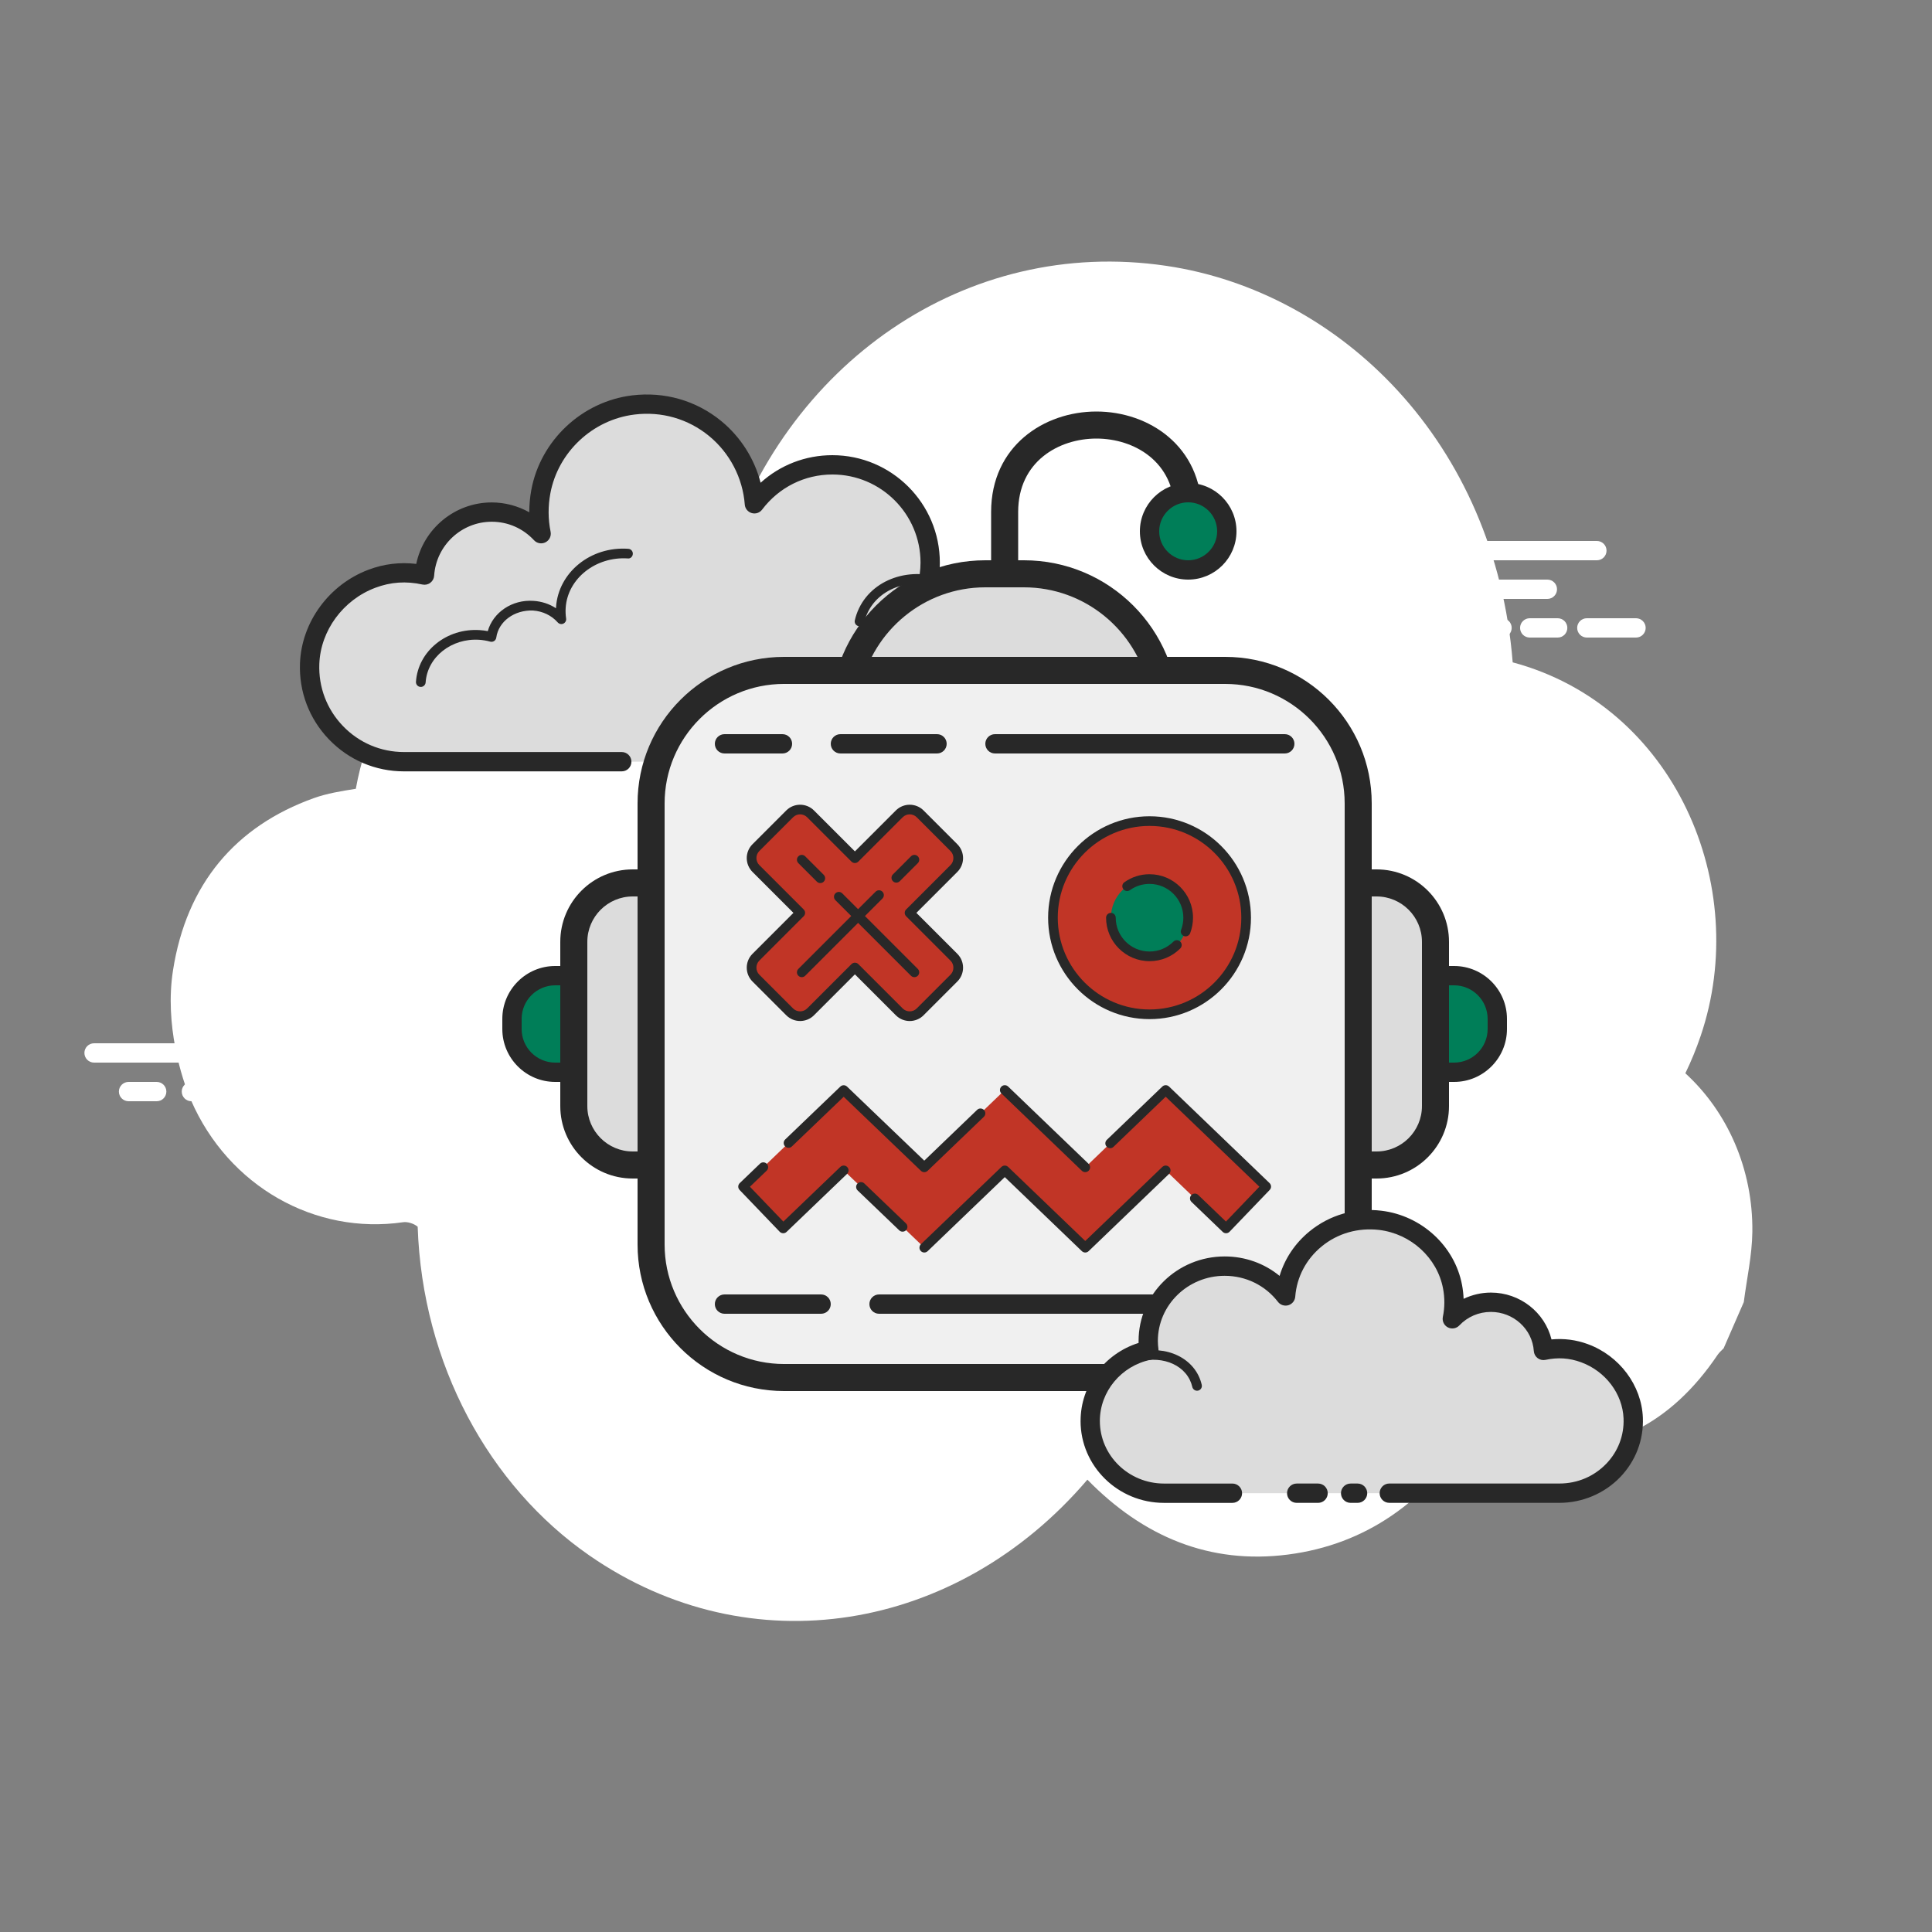 <svg version="1.1" xmlns="http://www.w3.org/2000/svg" xmlns:xlink="http://www.w3.org/1999/xlink" viewBox="0 0 172 172">
<rect x="0" y="0" width="172" height="172" fill="#808080" stroke="none"/>
<g fill="none" fill-rule="nonzero" stroke="none" stroke-width="1" stroke-linecap="butt" stroke-linejoin="miter" stroke-miterlimit="10" stroke-dasharray="" stroke-dashoffset="0" font-family="none" font-weight="none" font-size="none" text-anchor="none" style="mix-blend-mode: normal">
<path d="M0,172v-172h172v172z" fill="none">
</path>
<g>
<path d="M150.042,95.548c0.516,-1.06 0.974,-2.174 1.369,-3.342c4.529,-13.364 -2.32,-29.374 -16.741,-33.239c-1.558,-19.579 -15.318,-33.012 -30.859,-35.303c-17.787,-2.623 -34.08,8.676 -39.502,26.634c-6.534,-2.315 -12.902,-2.033 -18.903,1.474c-2.723,1.259 -5.213,3.117 -7.448,5.561c-3.28,3.588 -5.413,8.117 -6.281,12.891c-1.287,0.203 -2.551,0.406 -3.743,0.832c-6.949,2.492 -11.333,7.621 -12.535,15.348c-0.748,4.811 0.762,9.61 1.605,11.548c3.328,7.663 11.046,12.006 18.887,10.857c0.39,-0.057 0.958,0.119 1.293,0.401c0.415,12.246 6.361,23.077 15.28,29.264c14.312,9.928 32.726,6.87 44.343,-6.744c4.978,5.091 10.901,7.565 17.86,6.667c6.92,-0.893 12.293,-4.711 16.213,-10.92c1.811,0.487 3.528,1.189 5.303,1.383c6.952,0.76 12.551,-2.036 16.739,-8.256c0.143,-0.213 0.349,-0.377 0.526,-0.564c0.599,-1.373 1.197,-2.745 1.796,-4.118c0.267,-2.083 0.738,-4.168 0.762,-6.247c0.067,-5.6 -2.222,-10.705 -5.967,-14.126z" fill="#ffffff">
</path><path d="M60.78,67.808c0,0 20.109,0 20.231,0c4.644,0 8.407,-3.765 8.407,-8.409c0,-4.051 -2.866,-7.432 -6.68,-8.228c0.045,-0.354 0.074,-0.714 0.074,-1.08c0,-4.809 -3.899,-8.708 -8.708,-8.708c-2.84,0 -5.354,1.366 -6.944,3.469c-0.406,-5.354 -5.189,-9.484 -10.784,-8.8c-4.092,0.501 -7.475,3.664 -8.228,7.716c-0.241,1.3 -0.217,2.561 0.024,3.744c-1.097,-1.182 -2.659,-1.925 -4.398,-1.925c-3.182,0 -5.781,2.479 -5.986,5.609c-1.445,-0.32 -3.017,-0.299 -4.673,0.323c-3.165,1.189 -5.418,4.168 -5.55,7.546c-0.187,4.797 3.646,8.746 8.402,8.746c0.361,0 1.631,0 1.923,0h17.46" fill="#dcdcdc">
</path>
<path d="M81.01,68.668h-20.231c-0.475,0 -0.86,-0.385 -0.86,-0.86c0,-0.475 0.385,-0.86 0.86,-0.86h20.231c4.162,0 7.549,-3.387 7.549,-7.549c0,-3.554 -2.522,-6.662 -5.996,-7.387c-0.439,-0.091 -0.733,-0.504 -0.678,-0.949c0.04,-0.32 0.067,-0.643 0.067,-0.972c0,-4.329 -3.521,-7.848 -7.847,-7.848c-2.473,0 -4.756,1.14 -6.257,3.127c-0.215,0.286 -0.581,0.408 -0.929,0.306c-0.342,-0.101 -0.588,-0.402 -0.614,-0.759c-0.179,-2.368 -1.34,-4.594 -3.182,-6.104c-1.863,-1.527 -4.224,-2.205 -6.639,-1.907c-3.726,0.458 -6.804,3.342 -7.487,7.019c-0.213,1.147 -0.206,2.296 0.022,3.416c0.076,0.378 -0.107,0.76 -0.451,0.936c-0.344,0.179 -0.762,0.103 -1.023,-0.179c-0.989,-1.063 -2.327,-1.649 -3.767,-1.649c-2.699,0 -4.95,2.112 -5.127,4.806c-0.017,0.251 -0.141,0.48 -0.342,0.63c-0.201,0.153 -0.461,0.206 -0.702,0.153c-1.447,-0.318 -2.816,-0.227 -4.185,0.287c-2.871,1.078 -4.876,3.799 -4.993,6.773c-0.081,2.076 0.666,4.042 2.1,5.535c1.436,1.495 3.369,2.319 5.442,2.319h19.383c0.475,0 0.86,0.385 0.86,0.86c0,0.475 -0.385,0.86 -0.86,0.86h-19.386c-2.544,0 -4.916,-1.011 -6.68,-2.845c-1.763,-1.834 -2.68,-4.247 -2.58,-6.794c0.143,-3.657 2.597,-6.999 6.106,-8.316c1.376,-0.518 2.797,-0.685 4.245,-0.514c0.648,-3.134 3.437,-5.473 6.717,-5.473c1.176,0 2.329,0.31 3.344,0.877c0,-0.664 0.06,-1.328 0.182,-1.993c0.82,-4.407 4.508,-7.866 8.97,-8.413c2.888,-0.353 5.71,0.458 7.94,2.284c1.725,1.416 2.952,3.356 3.505,5.492c1.741,-1.576 3.989,-2.453 6.388,-2.453c5.275,0 9.567,4.293 9.567,9.568c0,0.143 -0.003,0.286 -0.012,0.427c3.877,1.158 6.619,4.775 6.619,8.882c0.002,5.114 -4.156,9.269 -9.267,9.269z" fill="#282828">
</path>
<path d="M55.907,49.287c-3.11,-0.205 -5.788,1.944 -5.979,4.797c-0.024,0.354 -0.009,0.703 0.043,1.042c-0.6,-0.678 -1.488,-1.137 -2.508,-1.204c-1.866,-0.122 -3.478,1.109 -3.712,2.786c-0.339,-0.093 -0.693,-0.155 -1.06,-0.179c-2.721,-0.179 -5.064,1.701 -5.232,4.199" fill="#dcdcdc">
</path>
<path d="M37.462,61.156c-0.01,0 -0.021,0 -0.029,-0.002c-0.237,-0.015 -0.416,-0.22 -0.401,-0.458c0.184,-2.73 2.731,-4.797 5.69,-4.599c0.236,0.015 0.47,0.045 0.703,0.091c0.471,-1.665 2.16,-2.829 4.07,-2.695c0.731,0.046 1.416,0.273 2.002,0.657c0,-0.033 0.003,-0.064 0.005,-0.096c0.206,-3.087 3.074,-5.435 6.436,-5.196c0.237,0.015 0.416,0.22 0.401,0.458c-0.015,0.237 -0.213,0.439 -0.458,0.399c-2.84,-0.181 -5.346,1.784 -5.521,4.398c-0.021,0.316 -0.007,0.636 0.04,0.951c0.029,0.187 -0.071,0.373 -0.243,0.454c-0.172,0.081 -0.377,0.038 -0.504,-0.105c-0.556,-0.628 -1.342,-1.004 -2.214,-1.061c-1.636,-0.058 -3.053,0.956 -3.258,2.415c-0.017,0.122 -0.086,0.232 -0.189,0.301c-0.103,0.067 -0.229,0.088 -0.351,0.055c-0.322,-0.088 -0.648,-0.143 -0.975,-0.167c-2.477,-0.158 -4.622,1.541 -4.773,3.799c-0.019,0.227 -0.208,0.401 -0.432,0.401z" fill="#282828">
</path>
<path d="M84.416,52.156c-2.922,-1.378 -6.302,-0.402 -7.549,2.179c-0.155,0.32 -0.27,0.652 -0.346,0.987" fill="#dcdcdc">
</path>
<path d="M76.521,55.752c-0.031,0 -0.064,-0.003 -0.096,-0.01c-0.23,-0.053 -0.377,-0.284 -0.323,-0.516c0.084,-0.373 0.212,-0.736 0.377,-1.078c1.347,-2.788 4.991,-3.851 8.12,-2.382c0.215,0.103 0.308,0.358 0.206,0.573c-0.101,0.217 -0.359,0.303 -0.573,0.206c-2.707,-1.28 -5.838,-0.39 -6.98,1.976c-0.138,0.284 -0.243,0.585 -0.313,0.896c-0.045,0.201 -0.222,0.335 -0.418,0.335z" fill="#282828">
</path>
<path d="M25.626,94.6h-17.252c-0.475,0 -0.86,-0.385 -0.86,-0.86c0,-0.475 0.385,-0.86 0.86,-0.86h17.252c0.475,0 0.86,0.385 0.86,0.86c0,0.475 -0.384,0.86 -0.86,0.86zM31.442,93.74c0,-0.475 -0.385,-0.86 -0.86,-0.86h-2.487c-0.475,0 -0.86,0.385 -0.86,0.86c0,0.475 0.385,0.86 0.86,0.86h2.487c0.476,0 0.86,-0.385 0.86,-0.86zM38.416,93.74c0,-0.475 -0.385,-0.86 -0.86,-0.86h-4.379c-0.475,0 -0.86,0.385 -0.86,0.86c0,0.475 0.385,0.86 0.86,0.86h4.379c0.476,0 0.86,-0.385 0.86,-0.86zM38.416,97.18c0,-0.475 -0.385,-0.86 -0.86,-0.86h-16.54c-0.475,0 -0.86,0.385 -0.86,0.86c0,0.475 0.385,0.86 0.86,0.86h16.54c0.476,0 0.86,-0.385 0.86,-0.86zM18.898,97.18c0,-0.475 -0.385,-0.86 -0.86,-0.86h-0.998c-0.475,0 -0.86,0.385 -0.86,0.86c0,0.475 0.385,0.86 0.86,0.86h0.998c0.475,0 0.86,-0.385 0.86,-0.86zM14.811,97.18c0,-0.475 -0.385,-0.86 -0.86,-0.86h-2.506c-0.475,0 -0.86,0.385 -0.86,0.86c0,0.475 0.385,0.86 0.86,0.86h2.506c0.475,0 0.86,-0.385 0.86,-0.86zM30.523,90.3c0,-0.475 -0.385,-0.86 -0.86,-0.86h-8.646c-0.475,0 -0.86,0.385 -0.86,0.86c0,0.475 0.385,0.86 0.86,0.86h8.646c0.476,0 0.86,-0.385 0.86,-0.86zM30.523,86.86c0,-0.475 -0.385,-0.86 -0.86,-0.86h-2.162c-0.475,0 -0.86,0.385 -0.86,0.86c0,0.475 0.385,0.86 0.86,0.86h2.162c0.476,0 0.86,-0.385 0.86,-0.86zM24.9,100.62c0,-0.475 -0.385,-0.86 -0.86,-0.86h-3.024c-0.475,0 -0.86,0.385 -0.86,0.86c0,0.475 0.385,0.86 0.86,0.86h3.024c0.476,0 0.86,-0.385 0.86,-0.86z" fill="#ffffff"></path><path d="M133.72,56.76h-17.252c-0.475,0 -0.86,-0.385 -0.86,-0.86c0,-0.475 0.385,-0.86 0.86,-0.86h17.253c0.475,0 0.86,0.385 0.86,0.86c0,0.475 -0.385,0.86 -0.862,0.86zM139.535,55.9c0,-0.475 -0.385,-0.86 -0.86,-0.86h-2.487c-0.475,0 -0.86,0.385 -0.86,0.86c0,0.475 0.385,0.86 0.86,0.86h2.487c0.476,0 0.86,-0.385 0.86,-0.86zM146.51,55.9c0,-0.475 -0.385,-0.86 -0.86,-0.86h-4.379c-0.475,0 -0.86,0.385 -0.86,0.86c0,0.475 0.385,0.86 0.86,0.86h4.379c0.475,0 0.86,-0.385 0.86,-0.86zM143.025,49.02c0,-0.475 -0.385,-0.86 -0.86,-0.86h-16.54c-0.475,0 -0.86,0.385 -0.86,0.86c0,0.475 0.385,0.86 0.86,0.86h16.54c0.475,0 0.86,-0.385 0.86,-0.86zM123.506,49.02c0,-0.475 -0.385,-0.86 -0.86,-0.86h-0.998c-0.475,0 -0.86,0.385 -0.86,0.86c0,0.475 0.385,0.86 0.86,0.86h0.998c0.476,0 0.86,-0.385 0.86,-0.86zM119.418,49.02c0,-0.475 -0.385,-0.86 -0.86,-0.86h-2.504c-0.475,0 -0.86,0.385 -0.86,0.86c0,0.475 0.385,0.86 0.86,0.86h2.504c0.476,0 0.86,-0.385 0.86,-0.86zM138.617,52.46c0,-0.475 -0.385,-0.86 -0.86,-0.86h-8.646c-0.475,0 -0.86,0.385 -0.86,0.86c0,0.475 0.385,0.86 0.86,0.86h8.646c0.475,0 0.86,-0.385 0.86,-0.86zM138.617,49.02c0,-0.475 -0.385,-0.86 -0.86,-0.86h-2.162c-0.475,0 -0.86,0.385 -0.86,0.86c0,0.475 0.385,0.86 0.86,0.86h2.162c0.475,0 0.86,-0.385 0.86,-0.86zM127.466,52.46c0,-0.475 -0.385,-0.86 -0.86,-0.86h-3.024c-0.475,0 -0.86,0.385 -0.86,0.86c0,0.475 0.385,0.86 0.86,0.86h3.024c0.476,0 0.86,-0.385 0.86,-0.86z" fill="#ffffff"></path><path d="M60.654,95.46h-11.228c-2.124,0 -3.846,-1.722 -3.846,-3.846v-0.908c0,-2.124 1.722,-3.846 3.846,-3.846h11.228c2.124,0 3.846,1.722 3.846,3.846v0.908c0,2.124 -1.722,3.846 -3.846,3.846z" fill="#007e58"></path><path d="M60.654,96.32h-11.226c-2.595,0 -4.708,-2.112 -4.708,-4.706v-0.906c0,-2.595 2.112,-4.708 4.706,-4.708h11.226c2.595,0 4.708,2.112 4.708,4.706v0.906c0,2.595 -2.112,4.708 -4.706,4.708zM49.426,87.72c-1.646,0 -2.986,1.34 -2.986,2.986v0.906c0,1.648 1.34,2.988 2.986,2.988h11.226c1.648,0 2.988,-1.34 2.988,-2.986v-0.906c0,-1.648 -1.34,-2.988 -2.986,-2.988z" fill="#282828"></path><path d="M129.454,95.46h-11.228c-2.124,0 -3.846,-1.722 -3.846,-3.846v-0.908c0,-2.124 1.722,-3.846 3.846,-3.846h11.228c2.124,0 3.846,1.722 3.846,3.846v0.908c0,2.124 -1.722,3.846 -3.846,3.846z" fill="#007e58"></path><path d="M129.454,96.32h-11.226c-2.595,0 -4.708,-2.112 -4.708,-4.706v-0.906c0,-2.595 2.112,-4.708 4.706,-4.708h11.226c2.595,0 4.708,2.112 4.708,4.706v0.906c0,2.595 -2.112,4.708 -4.706,4.708zM118.226,87.72c-1.646,0 -2.986,1.34 -2.986,2.986v0.906c0,1.648 1.34,2.988 2.986,2.988h11.226c1.648,0 2.988,-1.34 2.988,-2.986v-0.906c0,-1.648 -1.34,-2.988 -2.986,-2.988z" fill="#282828"></path><path d="M90.644,57.62h-2.408v-12.04c0,-5.872 4.716,-8.944 9.374,-8.944c4.658,0 9.374,3.072 9.374,8.944h-2.408c0,-4.491 -3.612,-6.536 -6.966,-6.536c-3.354,0 -6.966,2.043 -6.966,6.536z" fill="#282828"></path><path d="M116.444,103.716v-25.112h6.106c2.893,0 5.246,2.353 5.246,5.246v14.62c0,2.893 -2.353,5.246 -5.246,5.246z" fill="#dcdcdc"></path><path d="M122.55,79.808c2.229,0 4.042,1.813 4.042,4.042v14.62c0,2.229 -1.813,4.042 -4.042,4.042h-4.902v-22.704h4.902M122.55,77.4h-7.31v27.52h7.31c3.562,0 6.45,-2.888 6.45,-6.45v-14.62c0,-3.562 -2.888,-6.45 -6.45,-6.45z" fill="#282828"></path><path d="M75.221,62.436c0.609,-6.361 5.982,-11.352 12.499,-11.352h3.44c6.517,0 11.89,4.99 12.499,11.352z" fill="#dcdcdc"></path><path d="M91.16,52.288c5.433,0 9.988,3.837 11.096,8.944h-25.631c1.108,-5.107 5.662,-8.944 11.096,-8.944h3.44M91.16,49.88h-3.44c-7.599,0 -13.76,6.161 -13.76,13.76h30.96c0,-7.599 -6.161,-13.76 -13.76,-13.76z" fill="#282828"></path><path d="M56.33,103.716c-2.893,0 -5.246,-2.353 -5.246,-5.246v-14.62c0,-2.893 2.353,-5.246 5.246,-5.246h6.106v25.112z" fill="#dcdcdc"></path><path d="M61.232,79.808v22.704h-4.902c-2.229,0 -4.042,-1.813 -4.042,-4.042v-14.62c0,-2.229 1.813,-4.042 4.042,-4.042h4.902M63.64,77.4h-7.31c-3.562,0 -6.45,2.888 -6.45,6.45v14.62c0,3.562 2.888,6.45 6.45,6.45h7.31v-27.52z" fill="#282828"></path><path d="M69.803,122.636c-6.527,0 -11.839,-5.311 -11.839,-11.839v-39.274c0,-6.527 5.311,-11.839 11.839,-11.839h39.274c6.527,0 11.839,5.311 11.839,11.839v39.274c0,6.527 -5.311,11.839 -11.839,11.839z" fill="#f0f0f0"></path><path d="M109.077,60.888c5.865,0 10.635,4.771 10.635,10.636v39.273c0,5.865 -4.771,10.636 -10.635,10.636h-39.274c-5.865,0 -10.635,-4.771 -10.635,-10.636v-39.274c0,-5.865 4.771,-10.636 10.635,-10.636h39.274M109.077,58.48h-39.274c-7.203,0 -13.043,5.839 -13.043,13.043v39.273c0,7.205 5.839,13.044 13.043,13.044h39.273c7.205,0 13.044,-5.839 13.044,-13.043v-39.274c0,-7.203 -5.839,-13.043 -13.043,-13.043z" fill="#282828"></path><path d="M96.616,111.078l-7.162,-6.88l-7.166,6.878l-7.176,-6.882l-5.387,5.167l-3.571,-3.722l8.958,-8.593l7.174,6.878l7.167,-6.882l7.162,6.88l7.162,-6.88l8.949,8.597l-3.574,3.722l-5.375,-5.163z" fill="#c13526"></path><path d="M69.725,109.791c-0.112,0 -0.225,-0.043 -0.311,-0.132l-3.571,-3.722c-0.165,-0.172 -0.158,-0.444 0.014,-0.609l1.801,-1.729c0.169,-0.162 0.44,-0.16 0.609,0.014c0.165,0.172 0.158,0.444 -0.014,0.609l-1.49,1.429l2.976,3.103l5.076,-4.869c0.17,-0.162 0.442,-0.16 0.609,0.014c0.165,0.172 0.158,0.444 -0.014,0.609l-5.387,5.167c-0.083,0.077 -0.189,0.117 -0.298,0.117z" fill="#282828"></path><path d="M80.355,109.652c-0.108,0 -0.215,-0.04 -0.298,-0.119l-3.705,-3.552c-0.172,-0.165 -0.179,-0.437 -0.014,-0.609c0.165,-0.174 0.44,-0.175 0.609,-0.014l3.705,3.552c0.172,0.165 0.179,0.437 0.014,0.609c-0.084,0.089 -0.2,0.132 -0.311,0.132z" fill="#282828"></path><path d="M96.616,111.508c-0.108,0 -0.215,-0.04 -0.298,-0.119l-6.865,-6.594l-6.868,6.593c-0.169,0.163 -0.44,0.163 -0.609,-0.014c-0.165,-0.172 -0.158,-0.444 0.014,-0.609l7.166,-6.878c0.165,-0.158 0.43,-0.158 0.595,0l6.865,6.594l6.865,-6.594c0.17,-0.162 0.442,-0.16 0.609,0.014c0.165,0.172 0.158,0.444 -0.014,0.609l-7.162,6.88c-0.083,0.079 -0.191,0.119 -0.298,0.119z" fill="#282828"></path><path d="M109.153,109.791c-0.108,0 -0.215,-0.04 -0.298,-0.119l-2.78,-2.669c-0.172,-0.165 -0.179,-0.437 -0.014,-0.609c0.17,-0.174 0.442,-0.175 0.609,-0.014l2.472,2.372l2.977,-3.103l-8.342,-8.012l-4.644,4.462c-0.169,0.163 -0.44,0.162 -0.609,-0.014c-0.165,-0.172 -0.158,-0.444 0.014,-0.609l4.942,-4.747c0.165,-0.158 0.43,-0.158 0.595,0l8.949,8.597c0.172,0.165 0.179,0.437 0.014,0.609l-3.574,3.722c-0.086,0.091 -0.2,0.134 -0.311,0.134z" fill="#282828"></path><path d="M96.616,104.352c-0.108,0 -0.215,-0.04 -0.298,-0.119l-7.162,-6.88c-0.172,-0.165 -0.179,-0.437 -0.014,-0.609c0.169,-0.174 0.44,-0.174 0.609,-0.014l7.162,6.88c0.172,0.165 0.179,0.437 0.014,0.609c-0.086,0.089 -0.2,0.132 -0.311,0.132z" fill="#282828"></path><path d="M82.287,104.354c-0.108,0 -0.215,-0.04 -0.298,-0.119l-6.877,-6.593l-4.613,4.424c-0.169,0.163 -0.44,0.163 -0.609,-0.014c-0.165,-0.172 -0.158,-0.444 0.014,-0.609l4.909,-4.709c0.165,-0.158 0.43,-0.158 0.595,0l6.877,6.593l4.708,-4.522c0.17,-0.162 0.442,-0.16 0.609,0.014c0.165,0.172 0.158,0.444 -0.014,0.609l-5.005,4.807c-0.081,0.077 -0.189,0.119 -0.296,0.119z" fill="#282828"></path><circle cx="59.5" cy="47.5" transform="scale(1.72,1.72)" r="5" fill="#c13526"></circle><path d="M102.34,90.73c-4.979,0 -9.03,-4.051 -9.03,-9.03c0,-4.979 4.051,-9.03 9.03,-9.03c4.979,0 9.03,4.051 9.03,9.03c0,4.979 -4.051,9.03 -9.03,9.03zM102.34,73.53c-4.505,0 -8.17,3.665 -8.17,8.17c0,4.505 3.665,8.17 8.17,8.17c4.505,0 8.17,-3.665 8.17,-8.17c0,-4.505 -3.665,-8.17 -8.17,-8.17z" fill="#282828"></path><circle cx="59.5" cy="47.5" transform="scale(1.72,1.72)" r="2" fill="#007e58"></circle><path d="M105.553,83.362c-0.05,0 -0.103,-0.009 -0.153,-0.029c-0.222,-0.084 -0.334,-0.332 -0.249,-0.554c0.131,-0.346 0.198,-0.709 0.198,-1.078c0,-1.66 -1.35,-3.01 -3.01,-3.01c-0.63,0 -1.233,0.191 -1.742,0.554c-0.193,0.139 -0.464,0.095 -0.6,-0.1c-0.139,-0.194 -0.095,-0.463 0.1,-0.6c0.657,-0.468 1.433,-0.716 2.243,-0.716c2.133,0 3.87,1.737 3.87,3.87c0,0.475 -0.086,0.941 -0.255,1.385c-0.065,0.172 -0.227,0.279 -0.401,0.279z" fill="#282828"></path><path d="M102.34,85.57c-2.133,0 -3.87,-1.737 -3.87,-3.87c0,-0.237 0.193,-0.43 0.43,-0.43c0.237,0 0.43,0.193 0.43,0.43c0,1.66 1.35,3.01 3.01,3.01c0.805,0 1.56,-0.313 2.128,-0.882c0.167,-0.169 0.439,-0.169 0.609,0c0.169,0.169 0.169,0.44 0,0.609c-0.729,0.731 -1.701,1.133 -2.737,1.133z" fill="#282828"></path><path d="M84.923,75.463l-3.005,-3.005c-0.513,-0.513 -1.345,-0.513 -1.859,0l-3.949,3.949l-3.949,-3.949c-0.513,-0.513 -1.345,-0.513 -1.859,0l-3.005,3.005c-0.513,0.513 -0.513,1.345 0,1.859l3.949,3.949l-3.949,3.949c-0.513,0.513 -0.513,1.345 0,1.859l3.005,3.005c0.513,0.513 1.345,0.513 1.859,0l3.949,-3.949l3.949,3.949c0.513,0.513 1.345,0.513 1.859,0l3.005,-3.005c0.513,-0.513 0.513,-1.345 0,-1.859l-3.949,-3.949l3.949,-3.949c0.513,-0.514 0.513,-1.347 0,-1.859z" fill="#c13526"></path><path d="M80.988,90.899c-0.447,0 -0.894,-0.172 -1.233,-0.511l-3.645,-3.645l-3.645,3.645c-0.679,0.679 -1.787,0.679 -2.466,0l-3.007,-3.007c-0.681,-0.681 -0.681,-1.785 0,-2.466l3.645,-3.645l-3.645,-3.645c-0.681,-0.681 -0.681,-1.785 0,-2.466l3.007,-3.007c0.679,-0.679 1.787,-0.679 2.466,0l3.645,3.645l3.645,-3.645c0.679,-0.679 1.787,-0.679 2.466,0l3.007,3.007c0.681,0.681 0.681,1.785 0,2.466l-3.645,3.645l3.645,3.645c0.681,0.681 0.681,1.785 0,2.466l-3.007,3.007c-0.341,0.339 -0.786,0.511 -1.233,0.511zM76.11,85.704c0.11,0 0.22,0.041 0.304,0.126l3.949,3.949c0.346,0.346 0.903,0.346 1.25,0l3.007,-3.007c0.344,-0.344 0.344,-0.905 0,-1.25l-3.949,-3.949c-0.169,-0.169 -0.169,-0.44 0,-0.609l3.949,-3.949c0.344,-0.344 0.344,-0.905 0,-1.25l-3.007,-3.007c-0.346,-0.346 -0.903,-0.346 -1.25,0l-3.949,3.949c-0.169,0.169 -0.44,0.169 -0.609,0l-3.949,-3.949c-0.346,-0.346 -0.903,-0.346 -1.25,0l-3.007,3.007c-0.344,0.344 -0.344,0.905 0,1.25l3.949,3.949c0.169,0.169 0.169,0.44 0,0.609l-3.949,3.949c-0.344,0.344 -0.344,0.905 0,1.25l3.007,3.007c0.346,0.346 0.903,0.346 1.25,0l3.949,-3.949c0.084,-0.083 0.194,-0.126 0.304,-0.126z" fill="#282828"></path><g><circle cx="61.5" cy="27.5" transform="scale(1.72,1.72)" r="2" fill="#007e58"></circle><path d="M105.78,51.6c-2.372,0 -4.3,-1.928 -4.3,-4.3c0,-2.372 1.928,-4.3 4.3,-4.3c2.372,0 4.3,1.928 4.3,4.3c0,2.372 -1.928,4.3 -4.3,4.3zM105.78,44.72c-1.422,0 -2.58,1.158 -2.58,2.58c0,1.422 1.158,2.58 2.58,2.58c1.422,0 2.58,-1.158 2.58,-2.58c0,-1.422 -1.158,-2.58 -2.58,-2.58z" fill="#282828"></path></g><g fill="#282828"><path d="M81.404,86.994c-0.11,0 -0.22,-0.041 -0.304,-0.126l-6.727,-6.727c-0.169,-0.169 -0.169,-0.44 0,-0.609c0.169,-0.169 0.44,-0.169 0.609,0l6.727,6.727c0.169,0.169 0.169,0.44 0,0.609c-0.084,0.084 -0.193,0.126 -0.304,0.126z"></path></g><g fill="#282828"><path d="M73.028,78.618c-0.11,0 -0.22,-0.041 -0.304,-0.126l-1.648,-1.648c-0.169,-0.169 -0.169,-0.44 0,-0.609c0.169,-0.169 0.44,-0.169 0.609,0l1.648,1.648c0.169,0.169 0.169,0.44 0,0.609c-0.084,0.084 -0.194,0.126 -0.304,0.126z"></path></g><g fill="#282828"><path d="M79.798,78.578c-0.11,0 -0.22,-0.041 -0.304,-0.126c-0.169,-0.169 -0.169,-0.44 0,-0.609l1.608,-1.608c0.169,-0.169 0.44,-0.169 0.609,0c0.169,0.169 0.169,0.44 0,0.609l-1.608,1.608c-0.086,0.083 -0.194,0.126 -0.304,0.126z"></path></g><g fill="#282828"><path d="M71.38,86.994c-0.11,0 -0.22,-0.041 -0.304,-0.126c-0.169,-0.169 -0.169,-0.44 0,-0.609l6.875,-6.875c0.169,-0.169 0.44,-0.169 0.609,0c0.169,0.169 0.169,0.44 0,0.609l-6.875,6.875c-0.084,0.084 -0.194,0.126 -0.304,0.126z"></path></g><g fill="#282828"><path d="M83.42,67.08h-8.6c-0.475,0 -0.86,-0.385 -0.86,-0.86c0,-0.475 0.385,-0.86 0.86,-0.86h8.6c0.475,0 0.86,0.385 0.86,0.86c0,0.475 -0.385,0.86 -0.86,0.86z"></path></g><g fill="#282828"><path d="M69.66,67.08h-5.16c-0.475,0 -0.86,-0.385 -0.86,-0.86c0,-0.475 0.385,-0.86 0.86,-0.86h5.16c0.475,0 0.86,0.385 0.86,0.86c0,0.475 -0.385,0.86 -0.86,0.86z"></path></g><g fill="#282828"><path d="M114.38,67.08h-25.8c-0.475,0 -0.86,-0.385 -0.86,-0.86c0,-0.475 0.385,-0.86 0.86,-0.86h25.8c0.475,0 0.86,0.385 0.86,0.86c0,0.475 -0.385,0.86 -0.86,0.86z"></path></g><g fill="#282828"><path d="M73.1,116.96h-8.6c-0.475,0 -0.86,-0.385 -0.86,-0.86c0,-0.475 0.385,-0.86 0.86,-0.86h8.6c0.475,0 0.86,0.385 0.86,0.86c0,0.475 -0.385,0.86 -0.86,0.86z"></path></g><g fill="#282828"><path d="M114.38,116.96h-5.16c-0.475,0 -0.86,-0.385 -0.86,-0.86c0,-0.475 0.385,-0.86 0.86,-0.86h5.16c0.475,0 0.86,0.385 0.86,0.86c0,0.475 -0.385,0.86 -0.86,0.86z"></path></g><g fill="#282828"><path d="M104.06,116.96h-25.8c-0.475,0 -0.86,-0.385 -0.86,-0.86c0,-0.475 0.385,-0.86 0.86,-0.86h25.8c0.475,0 0.86,0.385 0.86,0.86c0,0.475 -0.385,0.86 -0.86,0.86z"></path></g><g><path d="M123.682,132.934h13.646c0.229,0 1.221,0 1.503,0c3.717,0 6.713,-3.02 6.567,-6.689c-0.103,-2.585 -1.864,-4.864 -4.338,-5.772c-1.293,-0.475 -2.522,-0.49 -3.652,-0.246c-0.16,-2.394 -2.191,-4.29 -4.678,-4.29c-1.359,0 -2.58,0.569 -3.437,1.472c0.187,-0.905 0.208,-1.87 0.019,-2.864c-0.588,-3.099 -3.234,-5.518 -6.431,-5.901c-4.372,-0.525 -8.11,2.635 -8.428,6.73c-1.242,-1.61 -3.208,-2.654 -5.427,-2.654c-3.758,0 -6.806,2.982 -6.806,6.662c0,0.28 0.024,0.554 0.058,0.826c-2.981,0.611 -5.22,3.196 -5.22,6.295c0,3.552 2.943,6.431 6.572,6.431c0.04,0 2.85,0 6.089,0M120.242,132.934h0.619" fill="#dcdcdc"></path><path d="M96.201,126.501c0,-3.182 2.131,-5.991 5.165,-6.945c-0.002,-0.06 -0.002,-0.119 -0.002,-0.177c0,-4.147 3.438,-7.522 7.666,-7.522c1.816,0 3.528,0.617 4.888,1.732c0.461,-1.536 1.373,-2.905 2.659,-3.959c1.791,-1.467 4.061,-2.129 6.409,-1.842c3.567,0.427 6.517,3.137 7.172,6.593c0.079,0.418 0.127,0.834 0.143,1.25c0.752,-0.361 1.584,-0.556 2.432,-0.556c2.59,0 4.801,1.768 5.392,4.169c1.101,-0.103 2.184,0.033 3.234,0.42c2.816,1.035 4.785,3.665 4.9,6.546c0.079,1.976 -0.636,3.856 -2.018,5.294c-1.398,1.455 -3.369,2.289 -5.408,2.289h-15.148c-0.475,0 -0.86,-0.385 -0.86,-0.86c0,-0.475 0.385,-0.86 0.86,-0.86h15.148c1.594,0 3.075,-0.626 4.168,-1.761c1.053,-1.096 1.6,-2.528 1.539,-4.035c-0.088,-2.191 -1.605,-4.2 -3.775,-4.997c-1.037,-0.384 -2.076,-0.452 -3.175,-0.215c-0.244,0.053 -0.499,-0.003 -0.698,-0.153c-0.2,-0.151 -0.323,-0.378 -0.341,-0.63c-0.131,-1.954 -1.809,-3.486 -3.82,-3.486c-1.077,0 -2.076,0.428 -2.812,1.204c-0.265,0.28 -0.683,0.347 -1.022,0.172c-0.341,-0.179 -0.521,-0.561 -0.444,-0.937c0.172,-0.829 0.177,-1.68 0.015,-2.532c-0.518,-2.726 -2.857,-4.868 -5.688,-5.206c-1.871,-0.217 -3.688,0.298 -5.114,1.467c-1.383,1.135 -2.219,2.724 -2.355,4.479c-0.028,0.354 -0.27,0.654 -0.611,0.757c-0.341,0.098 -0.71,-0.017 -0.927,-0.299c-1.139,-1.476 -2.869,-2.32 -4.747,-2.32c-3.278,0 -5.946,2.602 -5.946,5.802c0,0.244 0.021,0.482 0.052,0.717c0.057,0.447 -0.241,0.862 -0.681,0.953c-2.628,0.537 -4.534,2.831 -4.534,5.452c0,3.072 2.563,5.571 5.712,5.571h6.089c0.475,0 0.86,0.385 0.86,0.86c0,0.475 -0.385,0.86 -0.86,0.86h-6.089c-4.099,0 -7.432,-3.271 -7.43,-7.295zM119.382,132.935c0,-0.475 0.385,-0.86 0.86,-0.86h0.619c0.475,0 0.86,0.385 0.86,0.86c0,0.475 -0.385,0.86 -0.86,0.86h-0.619c-0.475,0 -0.86,-0.385 -0.86,-0.86z" fill="#282828"></path><g fill="#282828"><path d="M106.568,123.812c0.031,0 0.062,-0.003 0.095,-0.01c0.232,-0.052 0.378,-0.282 0.325,-0.514c-0.064,-0.282 -0.162,-0.559 -0.292,-0.824c-1.039,-2.105 -3.908,-2.884 -6.402,-1.732c-0.215,0.1 -0.31,0.354 -0.21,0.569c0.1,0.217 0.356,0.308 0.571,0.21c2.066,-0.956 4.432,-0.358 5.268,1.331c0.1,0.203 0.175,0.416 0.224,0.631c0.046,0.203 0.224,0.339 0.421,0.339z"></path></g><g fill="#282828"><path d="M115.441,133.795h1.904c0.475,0 0.86,-0.385 0.86,-0.86c0,-0.475 -0.385,-0.86 -0.86,-0.86h-1.904c-0.475,0 -0.86,0.385 -0.86,0.86c0,0.475 0.384,0.86 0.86,0.86z"></path></g></g></g></g></svg>